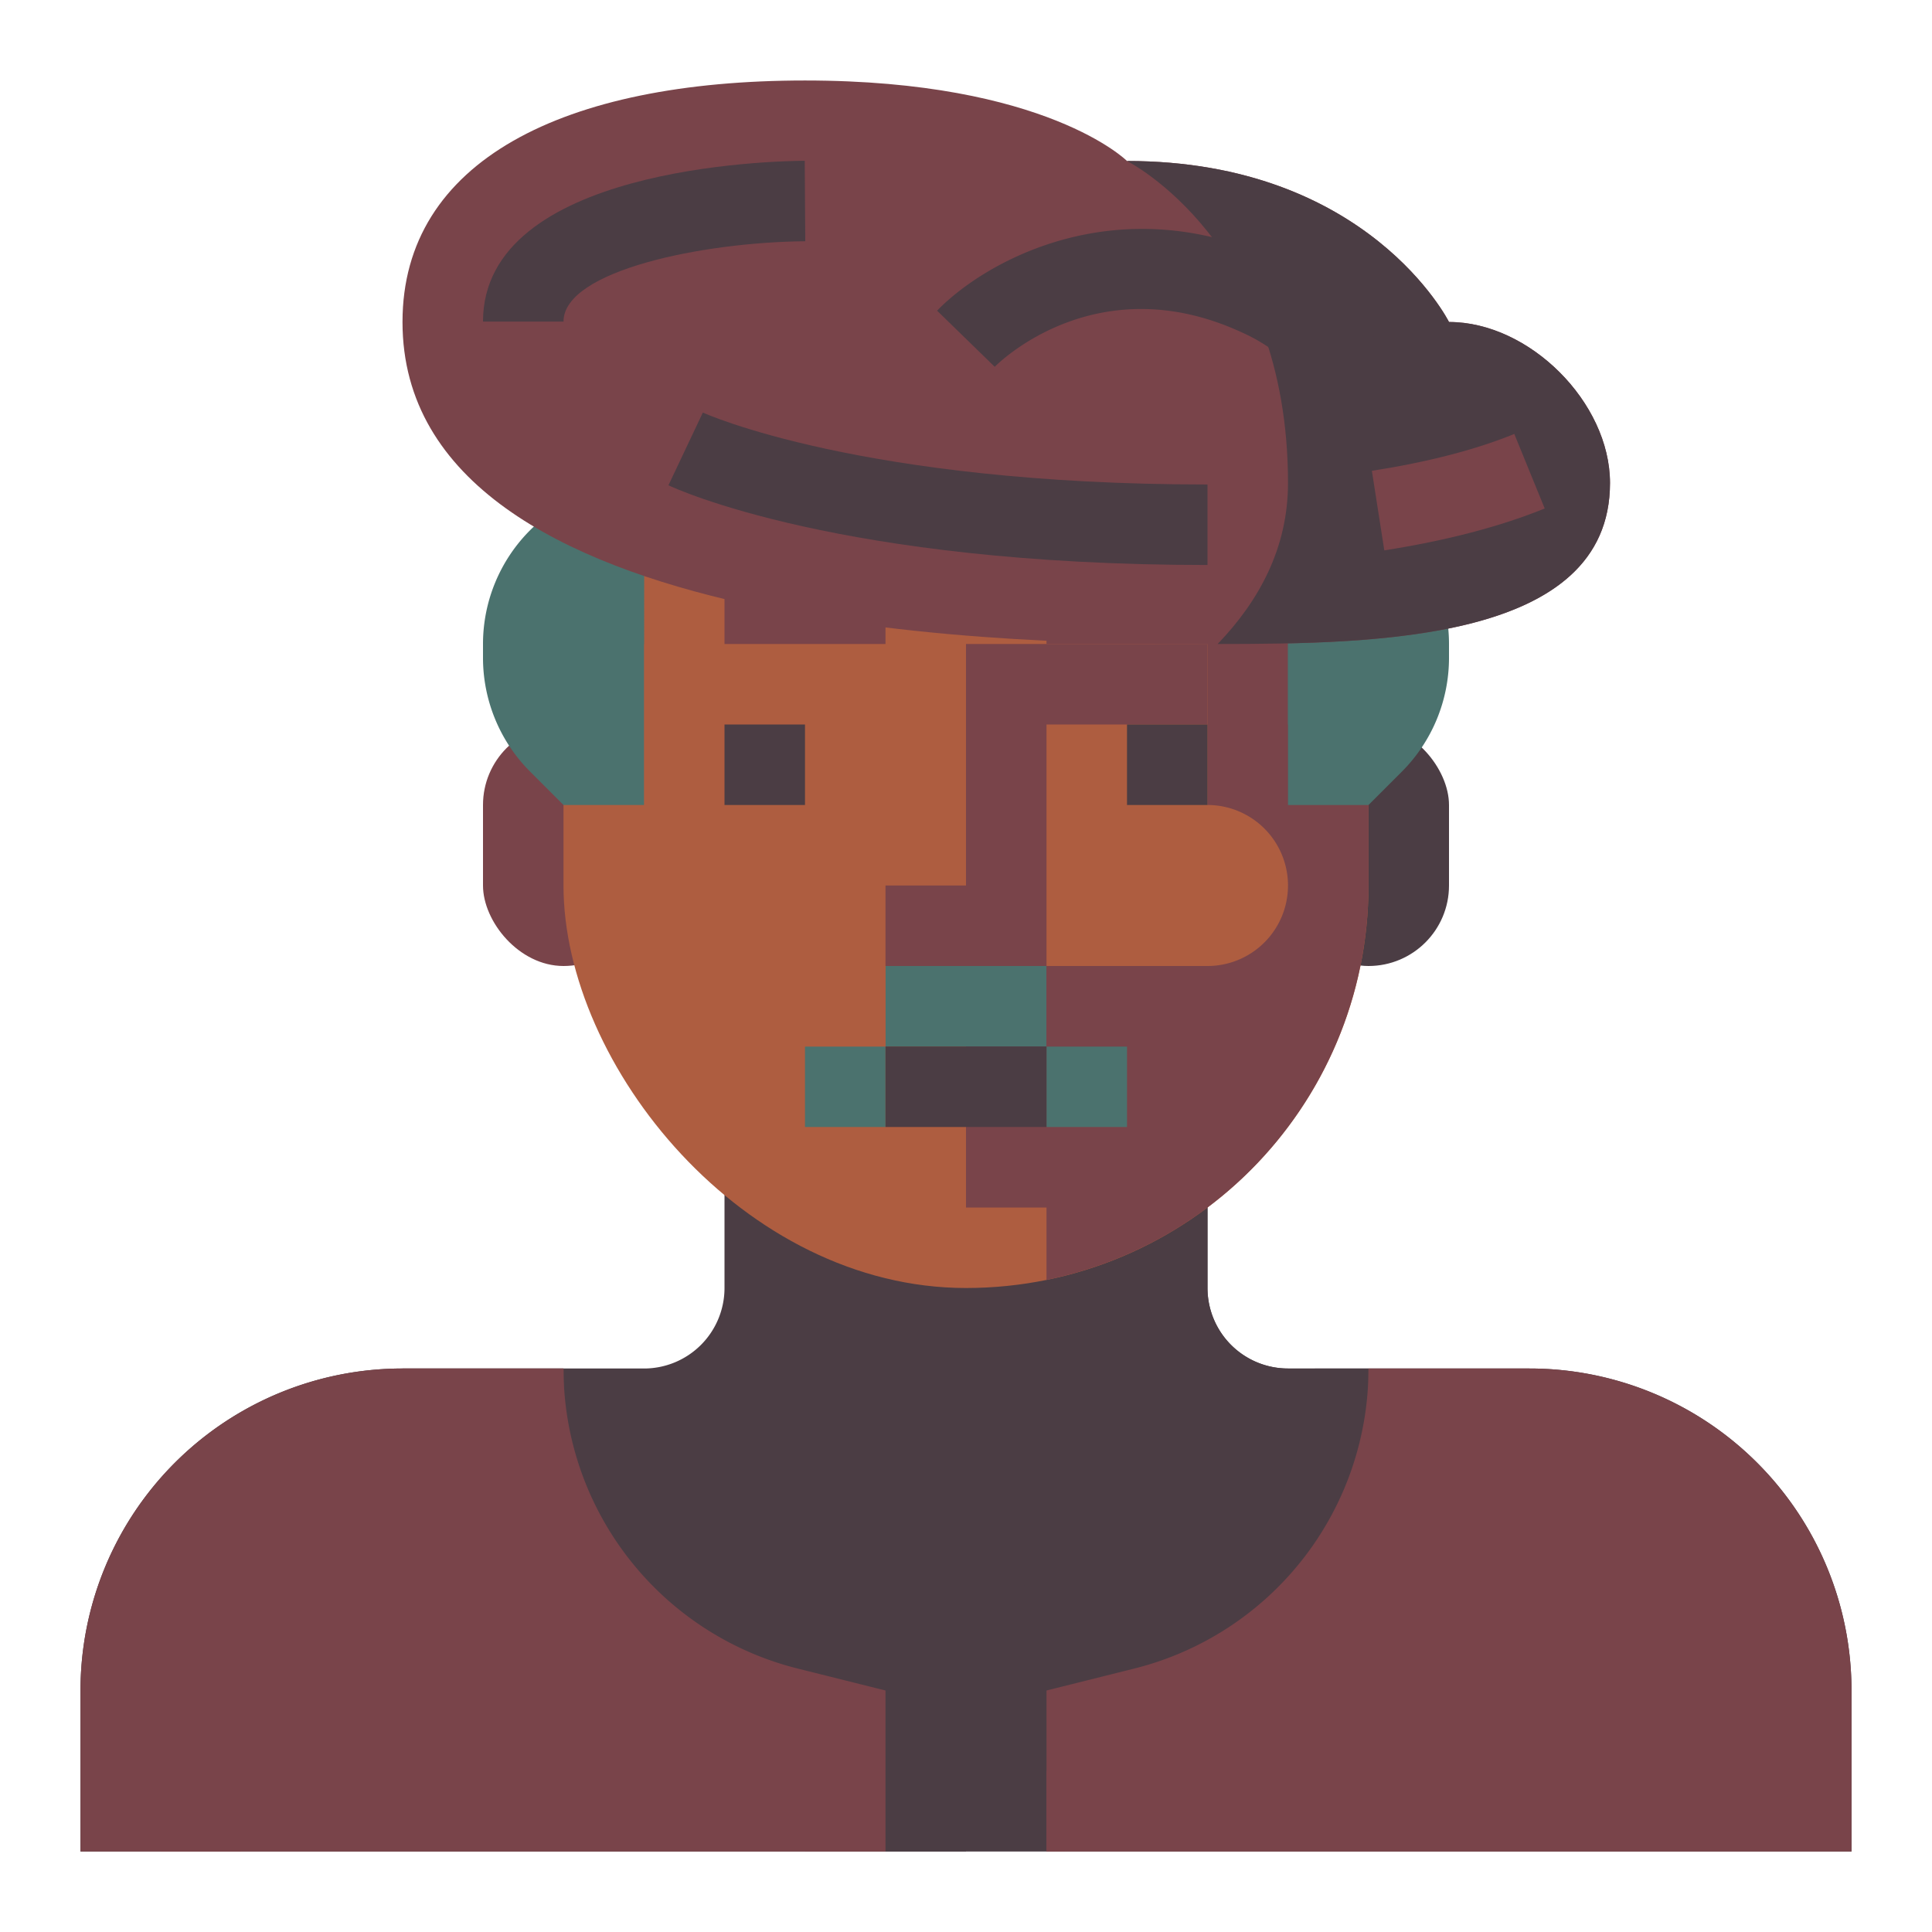 <svg xmlns="http://www.w3.org/2000/svg" viewBox="0 0 512 512" preserveAspectRatio="xMidYMid meet">
  <title>Male Artist</title>
  <g id="male-artist" data-name="Male Artist">
    <rect
       x="341.333"
       y="192"
       width="42.667"
       height="64"
       rx="21.333"
       ry="21.333"
       style="fill:#4b3d44;fill-opacity:1"
       id="rect1" />
    <rect
       x="128"
       y="192"
       width="42.667"
       height="64"
       rx="21.333"
       ry="21.333"
       style="fill:#79444a;fill-opacity:1"
       id="rect2" />
    <path
       d="m 192,277.333 v 64 a 21.333,21.333 0 0 1 -21.333,21.333 h -64 A 85.333,85.333 0 0 0 21.333,448 v 42.667 H 490.667 V 448 a 85.333,85.333 0 0 0 -85.333,-85.333 h -64 A 21.333,21.333 0 0 1 320,341.333 v -64 z"
       style="fill:#4b3d44"
       id="path2" />
    <rect
       x="213.333"
       y="469.333"
       width="42.667"
       height="21.333"
       style="fill:#4b3d44"
       id="rect3" />
    <path
       d="M 341.333,362.667 A 21.334,21.334 0 0 1 320,341.333 v -64 h -64 v 85.333 h 21.333 V 384 h -42.667 v 21.333 a 21.333,21.333 0 1 0 42.667,0 h 85.333 v -42.667 z"
       style="fill:#4b3d44"
       id="path4" />
    <path
       d="m 277.333,448 v 42.667 H 490.667 V 448 a 85.333,85.333 0 0 0 -85.333,-85.333 h -42.667 v 6e-5 a 81.97,81.97 0 0 1 -62.089,79.522 z"
       style="fill:#79444a"
       id="path5" />
    <path
       d="m 277.333,490.667 v -21.333 a 106.071,106.071 0 0 0 99.396,-67.875 l 19.875,7.75 a 127.289,127.289 0 0 1 -119.271,81.458 z"
       style="fill:#79444a"
       id="path6" />
    <path
       d="M 211.422,442.189 234.667,448 v 42.667 H 21.333 V 448 a 85.333,85.333 0 0 1 85.333,-85.333 h 42.667 v 6e-5 a 81.97,81.97 0 0 0 62.089,79.522 z"
       style="fill:#79444a"
       id="path7" />
    <rect
       x="149.333"
       y="42.667"
       width="213.333"
       height="298.667"
       rx="106.667"
       ry="106.667"
       style="fill:#ae5d40"
       id="rect7" />
    <path
       d="m 320,64.483 v 84.85 h -42.667 v 21.333 H 320 v 42.667 a 21.333,21.333 0 0 1 21.333,21.333 v 8e-5 A 21.333,21.333 0 0 1 320,256 h -64 v 64 h 21.333 v 19.184 a 106.691,106.691 0 0 0 85.333,-104.517 v -85.333 c 0,-34.784 -16.901,-65.379 -42.667,-84.85 z"
       style="fill:#79444a;fill-opacity:1"
       id="path8" />
    <rect
       x="234.667"
       y="256"
       width="42.667"
       height="21.333"
       style="fill:#4b726e"
       id="rect8" />
    <rect
       x="256"
       y="256"
       width="21.333"
       height="21.333"
       style="fill:#4b726e"
       id="rect9" />
    <rect
       x="213.333"
       y="277.333"
       width="21.333"
       height="21.333"
       style="fill:#4b726e"
       id="rect10" />
    <rect
       x="213.333"
       y="256"
       width="21.333"
       height="21.333"
       style="fill:#ae5d40;fill-opacity:1"
       id="rect11" />
    <rect
       x="277.333"
       y="277.333"
       width="21.333"
       height="21.333"
       style="fill:#4b726e"
       id="rect12" />
    <rect
       x="277.333"
       y="256"
       width="21.333"
       height="21.333"
       style="fill:#79444a;fill-opacity:1"
       id="rect13" />
    <path
       d="m 128,174.327 a 42.667,42.667 0 0 0 12.497,30.17 l 8.837,8.837 h 21.333 V 128 h -5e-5 A 42.667,42.667 0 0 0 128,170.667 Z"
       style="fill:#4b726e"
       id="path13" />
    <path
       d="m 341.333,128 v 85.333 h 21.333 l 8.837,-8.837 A 42.667,42.667 0 0 0 384,174.327 v -3.66 A 42.667,42.667 0 0 0 341.333,128 Z"
       style="fill:#4b726e"
       id="path14" />
    <rect
       x="341.333"
       y="149.333"
       width="21.333"
       height="42.667"
       style="fill:#4b726e"
       id="rect14" />
    <rect
       x="149.333"
       y="149.333"
       width="21.333"
       height="21.333"
       style="fill:#4b726e"
       id="rect15" />
    <rect
       x="192"
       y="149.333"
       width="42.667"
       height="21.333"
       style="fill:#79444a;fill-opacity:1"
       id="rect16" />
    <polygon
       points="277.333,256 277.333,192 320,192 320,170.667 256,170.667 256,234.667 234.667,234.667 234.667,256 "
       style="fill:#79444a;fill-opacity:1"
       id="polygon16" />
    <rect
       x="298.667"
       y="192"
       width="21.333"
       height="21.333"
       style="fill:#4b3d44"
       id="rect17" />
    <rect
       x="192"
       y="192"
       width="21.333"
       height="21.333"
       style="fill:#4b3d44"
       id="rect18" />
    <rect
       x="234.667"
       y="277.333"
       width="42.667"
       height="21.333"
       style="fill:#4b3d44;fill-opacity:1"
       id="rect19" />
    <path
       d="M 64,490.667 H 42.667 V 448 a 64.07,64.07 0 0 1 64,-64 v 21.333 A 42.716,42.716 0 0 0 64,448 Z"
       style="fill:#79444a"
       id="path19" />
    <rect
       x="362.667"
       y="362.667"
       width="42.667"
       height="21.333"
       style="fill:#79444a"
       id="rect20" />
    <rect
       x="106.667"
       y="362.667"
       width="42.667"
       height="21.333"
       style="fill:#79444a"
       id="rect21" />
    <path
       d="m 106.667,85.333 c 0,85.333 170.667,85.333 213.333,85.333 42.667,0 106.667,0 106.667,-42.667 0,-21.333 -21.333,-42.667 -42.667,-42.667 0,0 -21.333,-42.667 -85.333,-42.667 0,0 -21.333,-21.333 -85.333,-21.333 -64,0 -106.667,21.333 -106.667,64 z"
       style="fill:#79444a"
       id="path21" />
    <path
       d="m 341.333,128 c 0,17.189 -7.638,31.212 -18.639,42.663 42.613,-0.018 103.973,-0.87 103.973,-42.663 0,-21.333 -21.333,-42.667 -42.667,-42.667 0,0 -21.333,-42.667 -85.333,-42.667 0,0 42.667,21.392 42.667,85.333 z"
       style="fill:#4b3d44;fill-opacity:1"
       id="path22" />
    <path
       d="M 347.156,102.375 A 46.556,46.556 0 0 0 329.229,88.146 c -38.438,-17.812 -64.521,7.958 -65.615,9.062 l -15.271,-14.875 c 12.75,-13.188 47.969,-32.938 89.833,-13.562 a 67.607,67.607 0 0 1 26.021,20.771 z"
       style="fill:#4b3d44;fill-opacity:1"
       id="path23" />
    <path
       d="M 149.333,85.229 H 128 c 0,-40.896 76.542,-42.562 85.26,-42.625 l 0.146,21.333 c -26.865,0.208 -64.073,7.708 -64.073,21.292 z"
       style="fill:#4b3d44;fill-opacity:1"
       id="path24" />
    <path
       d="m 366.854,145.854 -3.292,-21.083 c 14.812,-2.312 27.521,-5.604 37.74,-9.771 l 8.062,19.75 c -11.76,4.792 -26.062,8.521 -42.51,11.104 z"
       style="fill:#79444a"
       id="path25" />
    <path
       d="m 320,149.729 c -97.281,0 -141.042,-20.25 -142.854,-21.125 l 9.115,-19.271 c 0.406,0.188 41.979,19.062 133.74,19.062 z"
       style="fill:#4b3d44;fill-opacity:1"
       id="path26" />
  </g>
</svg>
